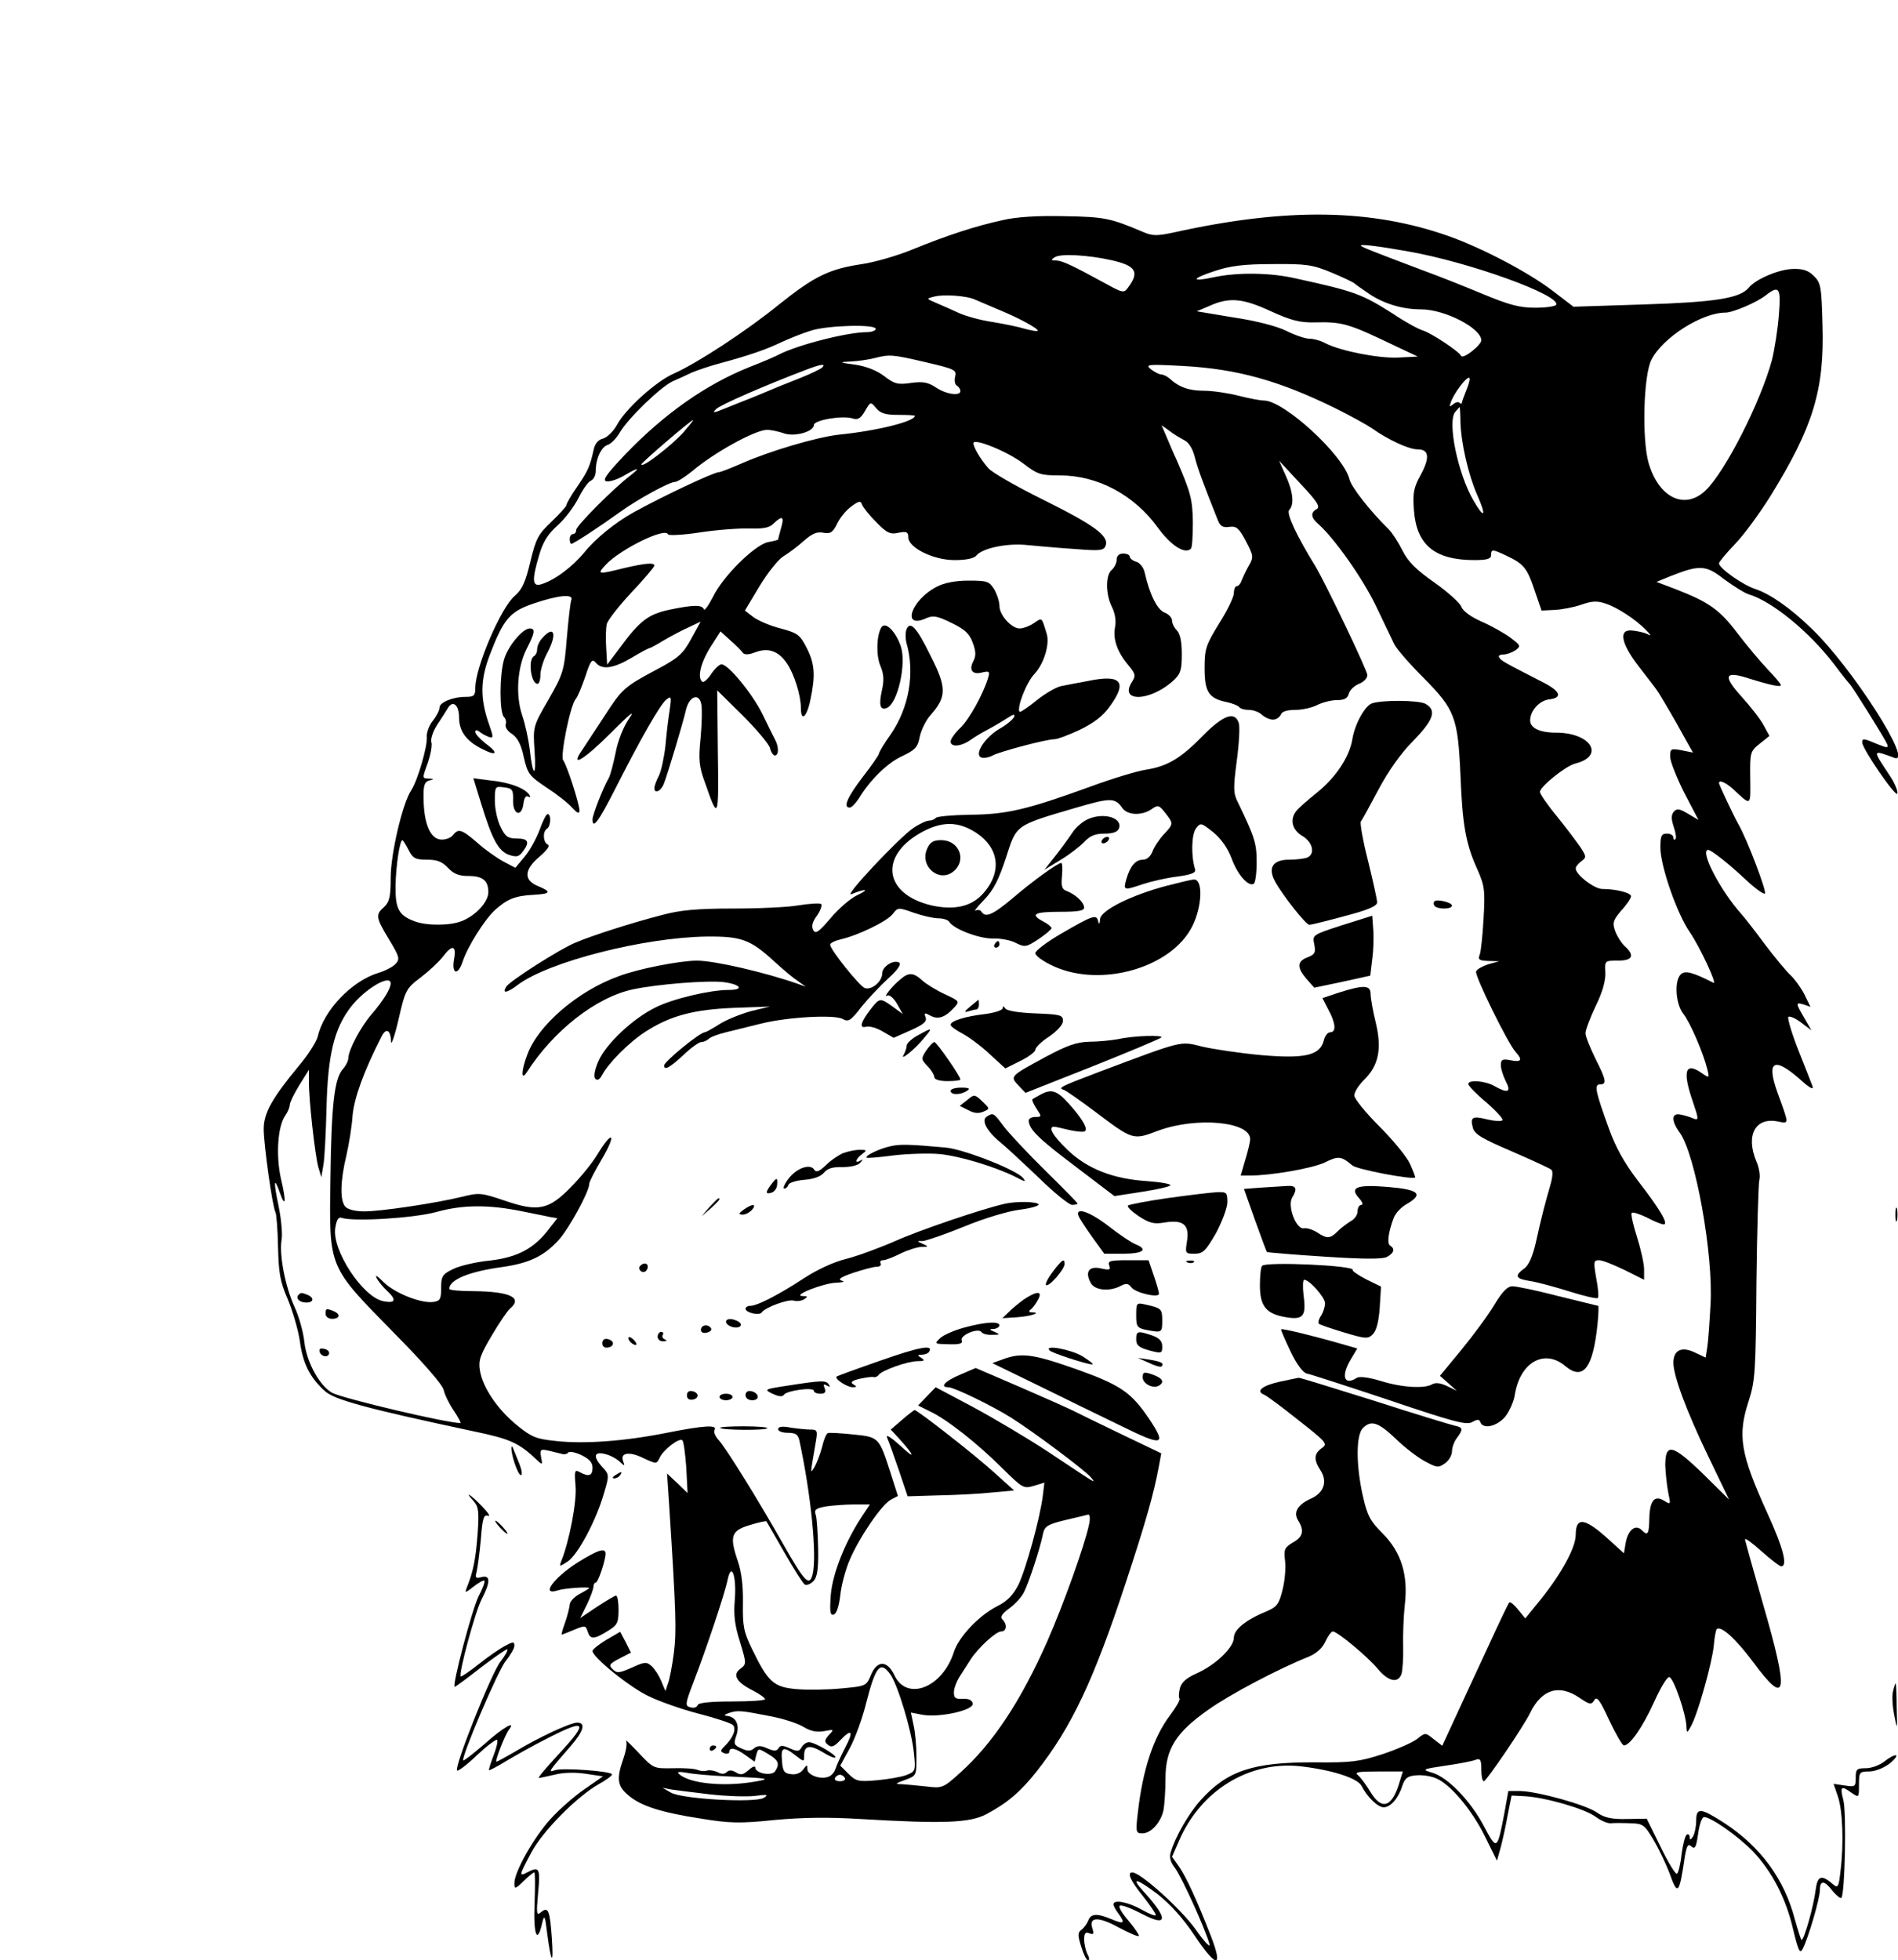 <?xml version="1.0" standalone="no"?>
<!DOCTYPE svg PUBLIC "-//W3C//DTD SVG 20010904//EN"
 "http://www.w3.org/TR/2001/REC-SVG-20010904/DTD/svg10.dtd">
<svg version="1.0" xmlns="http://www.w3.org/2000/svg"
 width="583pt" height="602pt" viewBox="0 0 583 602"
 preserveAspectRatio="xMidYMid meet">

<g transform="translate(0,602) scale(0.1,-0.1)"
fill="#000000" stroke="none">
<path d="M3080 5344 c-84 -18 -174 -48 -277 -90 -46 -19 -115 -39 -155 -45
-101 -15 -146 -37 -255 -124 -101 -82 -251 -180 -323 -212 -55 -24 -149 -109
-175 -158 -11 -20 -30 -38 -43 -42 -14 -3 -24 -15 -28 -32 -12 -54 -18 -67
-50 -114 -19 -27 -34 -53 -34 -58 0 -4 -21 -27 -46 -51 -41 -39 -48 -52 -65
-123 -15 -63 -25 -85 -48 -105 -42 -35 -121 -219 -121 -282 0 -24 -4 -28 -29
-28 -41 0 -81 -17 -81 -33 0 -8 -9 -26 -21 -41 -11 -14 -19 -36 -18 -48 3 -28
-28 -135 -48 -165 -27 -41 -63 -195 -63 -269 0 -58 -4 -74 -20 -89 -27 -24
-26 -32 15 -100 32 -53 34 -60 20 -75 -8 -9 -33 -22 -54 -28 -81 -25 -167
-115 -185 -195 -4 -16 -30 -57 -58 -90 -82 -99 -108 -145 -108 -194 0 -48 27
-240 36 -255 3 -5 7 -53 8 -106 2 -81 6 -107 30 -162 15 -36 32 -94 37 -128 9
-68 30 -111 76 -153 29 -27 123 -53 456 -124 115 -24 140 -35 198 -90 15 -14
16 -13 11 10 -4 24 -2 26 24 20 16 -4 34 -8 41 -10 7 -2 15 0 18 4 2 5 21 2
40 -7 25 -12 35 -23 35 -39 0 -25 -11 -29 -39 -14 -16 9 -17 5 -13 -43 4 -47
-19 -168 -44 -230 -7 -18 -6 -18 20 -1 31 21 87 125 111 209 17 56 16 58 -4
80 -30 32 -27 50 7 41 15 -3 35 -14 45 -23 16 -15 17 -15 11 1 -10 26 19 31
63 9 39 -18 40 -18 49 1 11 25 61 63 70 54 4 -4 9 -42 12 -84 l4 -78 -31 30
-32 30 6 -90 c22 -339 23 -396 15 -460 -5 -39 -13 -81 -18 -94 l-8 -24 -13 31
c-7 17 -20 37 -30 46 -15 13 -21 13 -60 -5 -39 -17 -46 -18 -59 -5 -13 12 -10
17 21 33 l35 18 -16 32 -17 32 -43 -25 c-23 -14 -42 -29 -42 -34 0 -19 115
-112 173 -139 35 -17 104 -41 155 -54 51 -13 98 -29 103 -34 12 -12 1 -40 -26
-66 -13 -13 -13 -16 0 -21 8 -3 15 -1 15 4 0 16 20 12 50 -10 l28 -20 5 21 c6
21 6 21 36 3 32 -19 37 -30 22 -53 -10 -16 -61 -7 -61 11 0 6 -9 3 -21 -8 -16
-14 -24 -16 -38 -7 -13 8 -22 8 -29 1 -6 -6 -16 -7 -28 0 -11 5 -25 7 -32 5
-7 -3 -20 -2 -30 2 -9 4 -43 6 -76 5 -58 -1 -59 -1 -104 47 -25 26 -42 43 -39
37 4 -7 0 -31 -8 -54 -22 -62 -19 -85 15 -113 38 -33 101 -53 225 -72 86 -14
118 -15 224 -4 85 8 168 9 265 3 255 -15 335 -12 386 15 64 34 105 69 154 131
108 137 176 282 274 580 61 185 86 273 101 354 l8 43 -121 58 c-67 32 -134 65
-150 73 -16 8 -90 41 -164 73 l-135 58 -49 -21 c-45 -19 -63 -38 -35 -38 17 0
133 -56 192 -93 70 -44 229 -163 246 -184 17 -21 20 -22 -129 77 -65 43 -170
105 -233 139 l-115 61 -27 -28 -27 -28 36 -18 c52 -24 148 -100 223 -175 62
-61 65 -63 96 -54 l33 10 -5 -41 c-8 -66 -52 -226 -75 -273 -16 -31 -34 -50
-64 -65 -56 -28 -119 -94 -134 -141 -35 -110 -145 -153 -183 -71 -22 46 -53
46 -72 0 -14 -34 -16 -34 -91 -41 -42 -4 -104 -5 -138 -2 -70 6 -87 22 -136
123 -26 53 -29 71 -28 140 1 53 -4 96 -16 131 -26 76 -20 93 38 110 26 8 49
13 50 11 2 -2 26 -45 55 -95 29 -51 57 -95 63 -99 5 -3 17 1 26 10 12 12 16
35 15 100 -1 46 -4 93 -7 103 -6 17 -1 21 31 27 21 3 60 6 86 6 l49 0 -22 -33
c-53 -79 -92 -177 -98 -243 -4 -54 -2 -66 9 -62 9 3 16 26 20 59 3 30 16 79
29 109 30 70 99 171 127 185 l21 11 -22 69 c-36 112 -36 112 -116 120 -38 4
-73 6 -77 4 -5 -1 -13 -21 -18 -43 -6 -23 -17 -50 -23 -61 -14 -22 -14 -27 4
78 6 34 4 37 -17 37 -13 0 -41 3 -61 6 -25 5 -38 3 -38 -5 0 -6 13 -11 30 -11
23 0 31 -5 35 -22 36 -166 55 -356 41 -413 -10 -38 -24 -23 -88 89 -79 140
-178 299 -200 323 -11 12 -17 26 -13 32 9 16 -31 14 -147 -9 -130 -26 -255
-35 -342 -25 -59 6 -74 12 -119 49 -59 48 -105 116 -113 168 -5 30 1 47 36
106 23 39 48 76 56 83 41 34 1 53 -113 54 -40 0 -73 3 -73 7 0 28 60 53 162
67 84 12 128 33 174 83 33 37 94 149 94 173 0 6 18 41 40 78 45 77 31 88 -15
12 -16 -27 -53 -72 -82 -101 -68 -70 -101 -76 -203 -41 -71 24 -78 25 -130 12
-82 -20 -249 -45 -301 -45 -29 0 -51 6 -59 15 -16 20 -15 78 4 157 8 35 17 90
19 123 5 53 34 135 89 242 14 28 28 20 29 -15 0 -15 11 15 23 67 21 92 24 96
69 130 26 20 56 48 68 64 28 37 41 34 34 -7 -9 -47 11 -54 26 -9 15 46 68 130
100 159 37 33 61 43 116 46 56 3 59 9 13 28 -42 18 -40 50 8 90 23 20 32 33
25 36 -15 7 -17 40 -3 49 12 7 14 45 2 45 -4 0 -15 -21 -24 -47 -10 -27 -30
-64 -46 -83 l-29 -35 -38 20 c-20 11 -57 37 -80 58 -48 41 -57 44 -75 21 -7
-8 -25 -14 -38 -12 -31 4 -50 50 -51 125 -1 41 3 52 17 56 16 4 16 5 0 6 -22
1 -22 -1 -3 51 8 24 13 51 10 61 -3 9 5 33 17 52 13 19 28 43 34 53 15 25 34
9 34 -29 0 -42 22 -73 71 -97 46 -24 52 -13 9 18 -16 13 -30 28 -30 34 0 7 4
7 13 1 6 -6 19 -12 28 -16 15 -5 15 -1 2 36 -29 82 -28 138 1 215 43 112 62
134 136 159 74 25 122 30 115 11 -3 -7 -9 -60 -14 -118 -8 -100 -11 -109 -56
-188 -48 -83 -48 -83 -43 -159 6 -84 -6 -79 -15 7 -4 31 -14 77 -23 103 -21
62 -15 149 14 205 25 49 27 62 9 62 -22 0 -68 -56 -79 -96 -14 -49 -14 -162 0
-176 6 -6 8 -16 5 -23 -2 -8 6 -21 20 -29 17 -12 28 -33 36 -72 12 -51 17 -57
69 -92 31 -20 67 -48 79 -62 16 -17 22 -20 23 -10 0 21 -39 141 -50 155 -10
12 21 167 38 188 6 6 19 38 30 70 16 49 21 55 32 42 19 -23 54 -18 110 15 28
17 53 30 56 30 2 0 21 10 42 23 20 12 54 30 76 40 l38 18 -29 -53 c-25 -46
-40 -59 -104 -93 -103 -55 -108 -60 -163 -145 -27 -41 -57 -87 -67 -102 -41
-58 3 -33 86 50 61 61 78 75 57 45 -17 -25 -34 -67 -41 -104 -7 -34 -16 -69
-21 -78 -19 -33 -50 -114 -50 -127 0 -32 18 -8 70 94 78 154 137 257 156 273
16 13 17 10 11 -31 -4 -25 -10 -74 -13 -110 -4 -36 -13 -77 -20 -92 -8 -15
-14 -32 -14 -38 0 -19 20 -10 29 13 11 28 57 180 68 227 10 42 40 53 47 18 3
-13 2 -59 -2 -103 -7 -68 -5 -89 14 -140 40 -116 42 -111 39 93 l-2 192 78
-77 c43 -43 81 -88 84 -100 3 -13 10 -23 15 -23 12 0 13 25 1 48 -5 9 -23 46
-40 81 -32 63 -104 151 -125 151 -6 0 -20 -13 -31 -29 -10 -16 -23 -27 -27
-25 -17 11 -7 56 23 105 l32 50 31 -28 c17 -15 34 -32 38 -38 5 -6 18 -6 38 2
40 15 71 4 97 -34 22 -32 43 -98 43 -137 0 -44 18 -29 29 24 16 75 14 111 -11
160 -21 41 -28 46 -80 60 -32 8 -69 24 -84 35 l-26 20 45 75 c25 41 58 83 74
92 15 9 43 30 62 47 25 22 40 29 60 25 22 -4 29 1 42 27 8 18 28 42 43 53 24
18 30 19 34 6 3 -8 22 -32 44 -54 32 -33 43 -38 68 -32 25 5 30 2 30 -14 0
-32 77 -70 142 -70 35 0 60 5 67 14 19 23 96 39 158 32 32 -3 97 -9 145 -12
77 -6 88 -5 94 10 11 30 -34 63 -191 141 -83 41 -160 85 -170 98 -25 29 -45
64 -45 76 0 17 106 -26 154 -63 43 -33 53 -36 112 -36 116 0 228 -60 301 -161
40 -55 83 -82 101 -64 4 4 6 40 6 82 -1 70 -7 92 -51 193 -9 19 -22 50 -30 69
l-15 35 24 -17 c12 -10 33 -22 46 -29 14 -7 26 -27 32 -52 9 -35 25 -79 71
-194 7 -18 16 -23 35 -20 22 3 30 -4 51 -44 23 -44 24 -49 9 -75 -9 -15 -18
-36 -22 -45 -3 -10 -10 -18 -15 -18 -5 0 -9 -10 -9 -21 0 -12 -20 -54 -45 -93
-41 -67 -45 -78 -45 -138 0 -73 13 -93 68 -104 18 -4 35 -11 38 -15 3 -5 16
-9 30 -9 14 0 32 -7 40 -15 9 -8 24 -15 34 -15 10 0 20 7 24 15 3 10 19 15 45
15 21 0 52 7 67 15 16 8 43 15 60 15 23 0 33 5 37 20 3 11 17 24 31 30 14 5
26 17 26 27 0 14 -128 281 -159 333 -58 94 -91 164 -81 174 16 16 12 56 -11
106 l-20 45 65 -70 c51 -54 62 -71 51 -78 -20 -11 -19 -26 4 -46 49 -43 136
-166 177 -251 25 -52 51 -106 57 -119 7 -14 47 -60 90 -103 96 -97 105 -121
113 -298 6 -153 16 -211 52 -290 22 -50 24 -64 19 -150 -3 -52 -8 -103 -12
-112 -6 -15 -1 -18 26 -19 l34 -1 -33 -9 c-18 -6 -35 -15 -38 -22 -5 -13 97
-220 121 -247 23 -25 18 -33 -15 -26 -25 5 -30 2 -30 -15 0 -11 7 -33 15 -49
18 -34 7 -39 -35 -15 -28 16 -80 20 -80 6 0 -5 25 -31 55 -56 30 -26 53 -51
50 -55 -3 -4 -23 -3 -45 2 -47 12 -55 8 -46 -25 5 -20 27 -33 118 -72 62 -27
117 -52 123 -57 6 -5 4 -24 -4 -51 -15 -52 -26 -93 -44 -175 -10 -42 -22 -69
-36 -78 -30 -22 -26 -31 19 -38 22 -3 76 -18 121 -32 44 -14 83 -23 87 -20 3
3 1 31 -5 61 -9 51 -8 55 9 55 10 0 45 -14 78 -30 l60 -30 0 32 c0 17 -10 62
-22 100 -12 37 -19 70 -16 73 3 4 24 -3 47 -14 22 -12 45 -21 51 -21 16 0 -10
45 -79 134 -42 55 -69 104 -89 160 -42 116 -46 136 -27 136 21 0 19 13 -15 80
-16 33 -30 67 -30 77 0 10 14 47 31 83 21 42 31 78 30 103 -2 37 -2 37 39 37
45 0 52 16 21 44 -11 10 -24 31 -30 47 -9 26 -6 33 19 63 17 18 30 38 30 44 0
10 -46 22 -88 22 -25 0 -82 44 -82 63 0 6 8 15 17 22 16 12 16 14 -1 41 -11
16 -43 59 -72 95 -30 36 -54 71 -54 77 0 16 78 79 108 87 93 23 49 95 -58 95
-50 0 -80 14 -80 38 0 29 28 60 57 64 45 5 37 26 -24 56 -109 56 -123 63 -128
73 -4 5 2 9 12 9 11 0 27 6 38 13 17 13 16 15 -16 39 -19 14 -58 36 -88 49
-32 14 -57 32 -62 45 -4 12 -42 46 -83 75 -57 40 -81 64 -98 98 -12 24 -31 54
-42 65 -59 58 -115 130 -121 154 -18 74 -201 242 -263 242 -12 0 -47 7 -79 15
-31 8 -79 15 -105 15 -46 0 -77 11 -106 38 -7 6 -19 12 -25 12 -7 0 -21 8 -32
16 -18 15 -11 16 100 10 163 -9 292 -44 465 -129 47 -23 99 -52 115 -63 48
-34 112 -64 139 -64 35 0 39 -24 10 -78 -22 -40 -25 -56 -21 -109 8 -107 64
-153 186 -153 39 0 51 4 51 15 0 19 4 19 48 -2 53 -25 63 -38 86 -107 l21 -61
40 2 c22 1 59 8 82 16 34 12 50 12 76 3 36 -12 92 -49 122 -80 19 -20 19 -20
0 -11 -11 4 -31 8 -45 9 -40 2 -29 -44 27 -115 26 -34 53 -68 58 -77 19 -31
52 -87 78 -135 l27 -48 -35 7 c-33 6 -35 5 -35 -20 0 -14 20 -64 43 -110 l44
-84 -32 19 c-27 16 -34 17 -44 6 -8 -10 -8 -22 0 -46 6 -18 9 -35 5 -38 -3 -4
-6 -1 -6 5 0 7 -9 12 -20 12 -17 0 -20 -7 -20 -43 0 -56 51 -203 90 -259 31
-45 86 -163 73 -156 -63 32 -86 38 -99 27 -22 -18 -18 -92 7 -123 21 -27 61
-120 73 -169 7 -28 6 -28 -16 -13 -52 37 -61 7 -28 -88 18 -53 18 -57 2 -51
-9 4 -27 10 -39 12 -29 7 -31 -18 -3 -56 48 -68 103 -374 94 -527 -3 -55 -7
-113 -10 -131 l-5 -32 -34 16 c-40 19 -65 7 -65 -32 0 -40 40 -148 106 -285
l65 -135 -80 79 c-94 91 -116 96 -116 26 1 -25 5 -62 9 -83 8 -38 8 -38 -12
-26 -30 19 -45 1 -46 -56 -1 -47 -5 -52 -23 -34 -19 19 -41 2 -49 -36 l-6 -35
-43 39 c-76 70 -105 75 -105 18 0 -39 -43 -118 -107 -198 l-48 -59 -22 27
c-12 15 -24 25 -27 22 -3 -2 -34 -68 -69 -144 -36 -77 -81 -175 -101 -218
l-36 -78 -26 20 c-26 21 -26 21 -51 1 -14 -11 -62 -32 -107 -47 -71 -23 -96
-26 -206 -25 -190 1 -270 -25 -352 -116 -36 -40 -78 -112 -92 -160 -5 -15 -1
-30 12 -47 20 -25 94 -188 107 -235 4 -14 -16 7 -44 47 -45 62 -168 173 -193
173 -17 0 -6 -25 32 -72 22 -28 40 -54 40 -59 0 -4 -19 3 -42 16 -42 24 -88
33 -88 17 0 -5 7 -17 15 -28 22 -30 18 -34 -20 -18 -45 19 -64 18 -72 -3 -4
-10 -13 -23 -21 -29 -12 -8 -12 -17 -1 -52 7 -23 16 -42 21 -42 5 0 4 9 -2 19
-5 11 -10 31 -10 45 0 19 4 24 16 19 13 -5 15 -2 9 16 -11 35 19 36 81 2 32
-17 59 -29 62 -26 2 2 -12 23 -32 47 -21 24 -32 44 -26 46 7 3 38 -10 71 -27
77 -40 77 -12 1 71 -41 45 -21 40 44 -9 39 -31 78 -74 112 -125 68 -102 90
-104 52 -5 -42 108 -77 185 -100 217 l-20 28 21 48 c66 155 215 247 373 230
96 -11 175 -36 188 -60 17 -34 50 -66 68 -66 21 0 45 27 57 65 8 24 16 31 42
33 19 2 46 -2 62 -9 44 -18 111 -98 151 -180 l36 -73 11 39 c6 22 16 67 22
101 l12 60 41 -2 c64 -4 183 -38 217 -63 16 -12 37 -21 47 -20 9 1 36 1 59 0
40 -1 44 -4 73 -53 17 -29 38 -74 48 -100 25 -71 30 -66 47 50 6 35 10 41 20
32 12 -10 15 -2 21 39 4 29 12 51 18 51 22 0 105 -59 150 -105 59 -62 102
-145 124 -241 16 -66 21 -75 29 -59 17 32 53 155 53 181 0 31 14 30 39 -3 12
-14 24 -24 27 -21 11 12 16 263 6 300 -11 42 -7 46 26 22 22 -15 22 -14 22 25
0 39 1 41 33 41 19 1 44 11 62 25 36 30 19 34 -18 5 -14 -11 -39 -20 -56 -20
-28 0 -31 -3 -31 -29 0 -28 -2 -29 -34 -24 l-34 5 13 -38 c15 -42 19 -146 8
-232 -5 -47 -8 -51 -22 -39 -36 31 -48 28 -54 -16 -6 -51 -37 -160 -44 -154
-2 3 -11 31 -20 63 -32 123 -105 223 -217 296 -73 47 -86 48 -86 6 0 -18 -5
-40 -10 -48 -7 -11 -10 -11 -10 -2 0 7 -4 11 -9 8 -5 -3 -12 -30 -16 -61 -3
-30 -10 -57 -14 -59 -4 -3 -27 34 -50 82 l-43 87 -61 -1 c-47 -1 -69 4 -92 20
-34 24 -183 65 -236 66 l-36 0 -12 -67 c-22 -115 -23 -116 -62 -43 -41 79
-112 152 -159 166 -34 10 -33 11 41 22 42 6 83 14 92 18 14 5 17 0 17 -30 0
-20 3 -36 8 -36 8 1 123 170 142 210 36 73 89 89 152 46 31 -21 36 -22 45 -7
8 13 17 1 46 -62 20 -42 40 -77 45 -77 19 0 58 57 93 134 19 42 39 76 46 76
13 0 53 -116 53 -154 1 -19 2 -19 15 5 21 39 64 194 69 245 2 25 6 47 9 51 13
12 59 -30 112 -101 104 -141 111 -100 30 179 -30 105 -55 194 -55 198 0 5 23
-12 51 -37 28 -25 55 -46 60 -46 21 0 6 57 -40 158 -86 189 -95 243 -59 352
19 60 21 89 23 361 2 163 6 305 9 316 3 11 0 36 -9 56 -34 81 -3 137 66 123
35 -7 35 -11 -1 88 -35 97 -12 112 66 44 33 -30 46 -37 41 -23 -4 11 -24 62
-44 112 -20 51 -33 96 -30 100 4 4 22 -4 39 -17 l32 -24 -22 38 c-27 46 -27
49 -1 41 l20 -7 -19 39 c-11 21 -30 47 -42 58 -12 11 -48 54 -79 95 -30 41
-64 84 -73 94 -63 70 -129 196 -101 196 9 0 64 -43 118 -94 27 -25 52 -43 56
-40 7 4 -55 168 -82 214 -13 23 -59 120 -59 125 0 11 19 3 42 -17 58 -54 55
-56 54 33 -1 78 0 82 29 105 l30 24 -18 33 c-10 19 -41 58 -68 88 -57 63 -52
79 18 57 70 -22 103 -29 103 -22 0 4 -18 25 -40 48 -22 23 -64 73 -93 111 -55
73 -88 96 -191 136 l-58 22 44 18 c89 35 108 34 164 -10 29 -21 62 -42 75 -46
73 -22 186 -115 262 -214 23 -31 45 -58 48 -61 8 -7 109 -169 116 -186 4 -12
-1 -11 -31 1 -42 18 -46 18 -46 5 0 -20 105 -172 108 -157 2 9 -10 36 -26 59
-51 77 -52 76 16 51 64 -25 -129 278 -255 398 -64 62 -126 105 -171 120 -38
12 -112 64 -112 79 0 4 22 31 50 60 27 28 76 95 109 148 130 211 165 324 159
523 -3 118 -5 130 -26 151 -17 17 -33 23 -65 22 -43 -1 -114 -31 -136 -58 -27
-32 -102 -44 -322 -51 l-216 -7 -64 49 c-75 57 -214 130 -317 167 -239 85
-500 89 -847 12 -52 -11 -65 -11 -95 2 -99 42 -118 46 -240 48 -82 2 -147 -2
-190 -12z m1245 -96 c189 -33 470 -135 455 -164 -3 -5 -32 -9 -65 -9 -48 0
-80 9 -160 42 -55 23 -138 56 -185 73 -151 57 -190 72 -190 76 0 5 61 -3 145
-18z m-911 -27 c75 -17 87 -36 51 -84 -12 -17 -16 -17 -65 10 -106 58 -136 72
-155 73 -17 0 -18 2 -5 10 17 12 102 7 174 -9z m676 -38 c36 -15 67 -30 70
-33 3 -3 23 -17 45 -32 46 -31 103 -48 160 -48 73 0 185 -58 185 -95 0 -15
-56 -59 -62 -48 -5 13 -91 70 -117 78 -14 4 -56 27 -93 52 -95 60 -115 68
-298 108 -77 18 -179 19 -250 4 -73 -16 -72 -5 2 19 48 16 91 21 178 21 103 1
122 -2 180 -26z m1374 -130 c-3 -43 -13 -105 -21 -138 -35 -130 -145 -346
-205 -402 -64 -60 -143 -21 -174 85 -21 73 -16 271 9 318 35 68 155 144 227
144 23 0 98 32 125 54 40 31 46 22 39 -61z m-2469 47 c11 -5 45 -19 75 -32 61
-25 123 -59 117 -64 -2 -2 -19 1 -38 6 -19 6 -63 15 -99 21 -36 5 -83 18 -105
28 -22 10 -53 24 -70 31 -30 13 -30 13 -6 19 29 8 100 3 126 -9z m909 -36 c62
-28 88 -35 134 -34 86 2 103 -3 247 -72 l70 -33 -60 -3 c-60 -3 -177 20 -224
44 -14 8 -37 14 -50 14 -12 0 -44 11 -70 24 -28 14 -93 31 -161 41 l-114 19
40 17 c60 27 102 23 188 -17z m-1214 -54 c0 -5 -12 -10 -27 -10 -60 0 -213
-39 -271 -69 -9 -5 -48 -22 -87 -37 -136 -54 -264 -144 -385 -270 -58 -61 -71
-80 -57 -82 10 -2 34 6 53 17 46 27 54 27 18 -1 -53 -41 -164 -153 -164 -165
0 -7 -4 -13 -10 -13 -5 0 -10 -7 -10 -15 0 -8 2 -15 5 -15 7 0 89 54 150 98
54 39 151 92 168 92 7 0 31 15 53 33 67 57 194 127 230 127 12 0 35 -5 50 -10
32 -13 94 4 94 25 0 15 88 30 119 20 16 -5 25 0 38 23 17 29 17 29 34 9 13
-16 28 -21 68 -21 28 0 51 -1 51 -3 0 -17 -115 -46 -235 -58 -68 -8 -211 -50
-299 -89 -32 -14 -63 -26 -68 -26 -15 0 -169 -72 -263 -124 -54 -30 -115 -79
-149 -121 -38 -46 -91 -86 -133 -99 -28 -9 -30 12 -7 89 11 39 26 64 56 91 23
20 52 59 65 85 13 26 30 50 38 53 8 3 15 16 15 30 0 38 17 74 37 80 10 3 27
21 37 38 24 42 124 139 162 157 16 7 43 19 59 27 17 7 55 20 85 28 89 24 142
42 192 66 26 12 67 28 90 35 51 16 198 20 198 5z m152 -102 c90 -21 97 -24 92
-44 -3 -12 -1 -25 5 -28 6 -4 11 -11 11 -17 0 -16 -44 -10 -75 11 -24 16 -40
19 -77 14 -40 -6 -51 -3 -82 21 -22 17 -55 30 -88 35 -52 7 -52 8 -13 10 22 1
54 6 70 10 47 12 54 12 157 -12z m-317 -17 c-6 -5 -35 -19 -65 -31 -56 -22
-68 -27 -130 -53 -19 -8 -42 -17 -50 -20 -8 -3 -33 -13 -55 -22 -34 -14 -38
-14 -25 -1 13 13 153 74 280 122 42 16 58 18 45 5z m1980 -67 c-8 -20 -15 -39
-15 -42 0 -3 -3 -2 -7 1 -3 4 -12 2 -20 -5 -11 -9 -12 -7 -6 8 9 26 45 74 55
74 5 0 1 -16 -7 -36z m-19 -100 c2 -65 24 -161 51 -223 30 -67 23 -77 -11 -18
-48 82 -81 242 -56 272 7 8 13 15 14 15 0 0 2 -21 2 -46z m-2387 -32 c-37 -41
-129 -112 -129 -98 0 5 152 136 159 136 2 0 -12 -17 -30 -38z m300 -294 c-5
-18 -9 -34 -9 -35 0 -1 -14 -5 -32 -8 -41 -10 -137 -104 -168 -168 -14 -27
-26 -44 -28 -38 -5 14 -32 14 -104 -1 -66 -14 -92 -33 -153 -116 l-40 -53 -3
52 c-2 29 -1 62 2 73 3 12 37 55 75 96 39 41 70 78 71 83 0 10 -27 8 -95 -8
-80 -20 -82 -19 -54 11 44 47 183 116 191 93 2 -4 46 -2 98 6 52 8 121 13 152
12 43 -1 62 2 75 16 26 25 33 21 22 -15z m-1144 -988 c13 -26 21 -30 57 -30
31 0 46 -6 64 -25 17 -18 33 -25 62 -25 45 0 62 -14 62 -50 0 -30 -40 -73 -83
-89 -36 -14 -108 -14 -144 0 -48 18 -59 38 -58 109 1 61 13 140 21 140 2 0 10
-13 19 -30z m-55 -410 c0 -16 -22 -52 -58 -94 -34 -39 -71 -109 -72 -135 0 -8
-7 -23 -16 -33 -27 -29 -36 -109 -39 -338 -4 -277 -8 -266 195 -473 92 -93
150 -160 153 -176 3 -14 17 -43 31 -63 14 -21 23 -38 20 -38 -42 0 -354 74
-392 92 -39 20 -80 94 -87 156 -3 31 -17 80 -30 108 -29 63 -48 162 -40 207 3
17 -1 63 -9 102 -16 76 -15 95 3 44 18 -52 21 -29 4 41 -16 72 -10 161 13 194
8 11 14 26 14 33 0 7 13 34 29 60 l30 48 0 -35 c-1 -54 19 -231 29 -265 l9
-30 6 35 c4 19 8 100 10 180 4 160 23 240 74 307 43 56 123 103 123 73z m405
-700 c33 -7 71 -14 83 -17 l24 -4 -25 -32 c-46 -61 -97 -88 -182 -98 -42 -4
-93 -16 -113 -26 -33 -16 -37 -22 -37 -58 0 -34 -3 -40 -23 -43 -37 -6 -120
27 -154 61 -19 19 -27 24 -21 12 6 -11 21 -29 32 -39 30 -28 26 -39 -11 -32
-64 12 -160 159 -148 226 4 25 10 34 20 30 37 -12 219 -1 290 18 82 23 162 23
265 2z m1740 -962 c-13 -63 -78 -244 -128 -358 -81 -183 -167 -314 -269 -405
-51 -46 -54 -47 -103 -41 -27 3 -61 6 -75 7 -22 0 -21 2 10 13 35 13 35 13 35
72 0 32 -4 76 -9 97 l-8 38 36 -7 c53 -9 158 14 154 35 -3 11 -13 15 -31 14
-22 -1 -27 3 -27 20 0 12 9 36 20 52 11 17 25 39 32 50 23 35 77 85 93 85 17
0 20 21 4 37 -7 7 -2 17 20 33 17 12 38 34 46 50 15 29 50 135 59 181 5 22 14
28 68 41 35 8 67 16 71 17 5 0 6 -14 2 -31z m-1088 -232 c-4 -45 0 -78 16
-128 20 -66 20 -68 2 -82 -26 -18 -14 -41 35 -66 22 -11 40 -24 40 -28 0 -4
-46 -7 -102 -7 -67 0 -103 -4 -105 -11 -2 -7 -12 -10 -22 -7 -17 4 -17 9 9 77
39 101 97 274 105 315 12 57 28 10 22 -63z m478 -228 c23 -33 65 -172 72 -239
6 -57 5 -59 -23 -70 -16 -6 -57 -13 -91 -16 -56 -5 -64 -3 -87 20 l-25 25 30
55 c16 30 39 93 50 139 29 112 43 129 74 86z m-365 -129 c36 -7 80 -21 98 -32
23 -14 42 -17 64 -13 30 6 31 5 14 -12 -14 -16 -14 -21 -3 -30 11 -9 19 -6 37
13 37 39 43 29 16 -22 -14 -27 -27 -56 -30 -66 -3 -9 -12 -20 -21 -23 -24 -10
-65 5 -65 23 0 15 -1 15 -13 -1 -8 -11 -23 -17 -38 -14 -20 2 -25 9 -27 41 -4
42 4 46 42 16 26 -20 26 -20 26 0 0 31 17 34 56 11 19 -12 37 -20 40 -17 6 6
-63 47 -81 47 -8 0 -18 -7 -23 -16 -7 -13 -13 -13 -36 -3 -22 10 -29 10 -35 0
-6 -9 -13 -9 -34 0 -20 9 -30 9 -41 0 -10 -9 -20 -9 -39 0 -23 10 -24 14 -15
40 11 33 -2 58 -31 60 -9 1 -5 4 9 9 27 8 33 8 130 -11z m-135 -184 c129 -6
135 -7 85 -16 -98 -17 -204 -6 -235 24 -7 6 2 7 25 3 19 -4 76 -9 125 -11z
m2065 -14 c-23 -81 -55 -93 -91 -33 -12 20 -29 43 -37 50 -13 10 -2 12 60 12
l77 0 -9 -29z m-1705 9 c3 -5 -3 -10 -15 -10 -12 0 -18 5 -15 10 3 6 10 10 15
10 5 0 12 -4 15 -10z m-416 -50 c52 -6 115 -8 140 -5 38 5 43 4 27 -6 -27 -16
-249 -4 -285 16 l-26 15 25 -5 c14 -2 67 -9 119 -15z"/>
<path d="M917 2044 c-10 -11 3 -24 24 -24 23 0 25 15 3 24 -19 7 -19 7 -27 0z"/>
<path d="M1000 1985 c0 -8 9 -15 20 -15 24 0 27 15 4 24 -22 9 -24 8 -24 -9z"/>
<path d="M982 1868 c5 -15 28 -18 29 -3 0 6 -7 12 -17 13 -10 3 -15 -1 -12
-10z"/>
<path d="M3430 4301 c0 -10 -7 -24 -15 -31 -20 -16 -19 -77 1 -115 9 -19 13
-42 9 -61 -7 -38 7 -76 41 -117 22 -26 23 -32 11 -51 -41 -63 55 -61 126 3 23
21 27 32 27 82 0 38 -5 63 -15 73 -8 8 -15 22 -15 31 0 8 -10 19 -23 24 -23 9
-46 57 -61 123 -3 15 -15 30 -26 33 -11 3 -20 11 -20 16 0 5 -9 9 -20 9 -13 0
-20 -7 -20 -19z"/>
<path d="M2877 4218 c-78 -40 -109 -131 -33 -97 22 10 34 8 79 -14 41 -20 55
-33 65 -61 10 -26 10 -41 2 -56 -15 -28 -3 -43 27 -35 22 5 24 3 18 -17 -15
-50 -58 -127 -85 -153 -17 -16 -30 -35 -30 -42 0 -18 31 -16 60 4 14 10 39 25
55 33 17 9 42 24 58 34 19 13 26 14 22 5 -3 -8 -22 -24 -43 -36 -46 -26 -81
-80 -58 -89 8 -3 25 0 37 7 24 12 163 49 189 49 8 0 43 13 77 29 43 21 71 42
92 72 55 75 35 99 -66 78 -32 -6 -70 -13 -84 -16 -14 -3 -48 -22 -74 -43 -27
-22 -51 -38 -53 -36 -10 11 20 90 46 117 29 32 47 91 37 123 -16 52 -13 50
-40 32 -13 -9 -33 -16 -43 -16 -25 0 -62 41 -62 69 0 13 -7 35 -16 51 -16 25
-21 27 -80 27 -39 0 -75 -7 -97 -19z"/>
<path d="M2707 4093 c-15 -26 -16 -86 -3 -117 11 -26 12 -45 5 -76 -10 -45 -6
-62 15 -54 33 13 61 135 43 189 -16 47 -48 78 -60 58z"/>
<path d="M2784 4086 c-3 -9 -3 -26 0 -39 27 -92 9 -199 -48 -282 -20 -28 -36
-55 -36 -59 0 -4 -22 -36 -50 -72 -48 -63 -61 -94 -40 -94 6 0 18 13 28 28 35
58 89 110 133 130 40 19 48 27 54 59 4 20 19 52 35 69 48 55 48 83 -2 181 -43
88 -63 108 -74 79z"/>
<path d="M1667 4062 c-10 -10 -17 -26 -17 -35 0 -9 -4 -19 -10 -22 -19 -11 -9
-85 11 -85 5 0 9 12 9 28 0 15 9 44 20 65 32 59 23 89 -13 49z"/>
<path d="M4214 3860 c-22 -8 -53 -65 -60 -110 -9 -55 -52 -119 -110 -165 -27
-22 -55 -46 -61 -54 -22 -26 -15 -59 17 -78 33 -19 41 -57 14 -67 -9 -3 -33
-6 -54 -6 -50 0 -66 -24 -44 -66 22 -41 95 -134 106 -134 5 0 54 12 109 27 73
19 99 31 99 42 0 9 -13 67 -28 128 -16 62 -25 116 -22 120 4 5 28 49 54 98 31
58 69 112 107 150 63 65 73 94 37 114 -22 11 -132 12 -164 1z"/>
<path d="M3694 3760 c-68 -70 -110 -94 -176 -104 -26 -4 -102 -27 -170 -52
-195 -71 -257 -85 -369 -86 -55 -1 -102 -5 -105 -10 -3 -4 -12 -8 -20 -8 -8 0
-30 -10 -49 -23 -44 -30 -216 -213 -190 -203 44 18 58 16 20 -2 -22 -10 -60
-43 -84 -72 -37 -43 -46 -49 -53 -36 -6 11 -3 25 12 45 11 16 16 32 12 35 -5
3 -36 1 -68 -4 -32 -6 -124 -10 -204 -10 -110 0 -162 -5 -217 -20 -93 -24
-218 -64 -266 -85 -47 -19 -202 -118 -212 -135 -14 -22 2 -20 36 6 95 71 386
145 579 148 108 1 135 -9 210 -78 25 -23 56 -49 70 -58 l25 -18 -25 9 c-100
35 -255 71 -309 71 -52 0 -181 -25 -241 -48 -125 -45 -247 -150 -280 -240 -19
-49 -20 -83 -2 -55 82 128 213 231 327 255 76 16 230 28 278 22 53 -7 64 -24
15 -24 -57 0 -171 -27 -223 -53 -72 -35 -154 -113 -177 -166 -12 -28 -15 -48
-9 -54 6 -6 13 -2 20 11 20 38 84 102 134 134 76 49 148 68 272 73 l110 4 -58
-14 c-32 -9 -75 -26 -97 -40 -22 -14 -42 -25 -45 -25 -15 0 -125 -90 -125
-102 0 -16 17 -7 59 32 23 22 48 40 55 40 7 0 16 4 22 9 5 6 29 15 54 21 25 6
72 18 105 26 83 21 227 29 253 15 18 -10 25 -6 58 37 21 26 58 65 83 88 29 26
40 43 33 48 -17 10 -52 -12 -52 -33 0 -25 -33 -53 -54 -45 -17 7 -106 118
-106 133 0 5 14 12 31 16 53 12 143 55 161 78 16 21 17 21 65 4 26 -9 60 -17
75 -17 15 0 30 -5 33 -10 14 -23 91 -52 133 -52 24 1 57 -5 73 -14 27 -13 31
-13 69 12 22 15 40 30 40 34 0 3 -11 13 -25 20 -42 22 -29 30 50 30 56 0 75 3
75 13 0 16 -27 41 -54 51 -14 5 -17 14 -14 46 2 22 1 40 -2 40 -11 0 -86 -54
-148 -107 -63 -53 -85 -62 -97 -43 -4 6 -12 7 -18 4 -7 -4 5 11 26 33 29 30
45 62 67 129 33 102 26 98 213 153 109 32 122 32 145 -1 16 -22 60 -23 89 -3
20 14 23 13 42 -11 26 -33 26 -34 -4 -66 -14 -15 -30 -39 -35 -53 -6 -15 -17
-25 -29 -25 -23 0 -39 -19 -51 -59 -10 -36 -9 -36 51 -16 24 8 71 19 104 23
45 6 59 12 56 22 -13 42 -11 106 2 125 15 20 16 19 54 -11 24 -20 44 -48 56
-80 18 -50 52 -88 68 -78 5 3 9 33 9 66 0 59 -6 77 -58 185 -14 27 -14 44 -3
127 7 53 10 105 6 116 -12 37 -48 24 -111 -40z m-696 -297 c70 -46 80 -118 26
-182 -36 -44 -89 -57 -160 -42 -146 33 -166 148 -39 222 66 38 117 38 173 2z"/>
<path d="M2848 3414 c-25 -55 39 -108 83 -68 39 35 14 94 -40 94 -24 0 -34 -6
-43 -26z"/>
<path d="M1478 3552 c34 -111 53 -145 85 -157 24 -8 31 -6 43 10 22 29 17 40
-18 40 -28 0 -36 6 -50 35 -10 19 -18 56 -18 81 0 44 1 45 29 41 25 -3 28 -8
27 -40 -1 -45 27 -53 32 -9 2 17 8 25 14 21 7 -4 8 -2 4 5 -13 20 -59 38 -117
44 l-55 7 24 -78z"/>
<path d="M3343 3505 c-17 -7 -39 -26 -49 -42 -10 -15 -33 -47 -52 -71 l-34
-43 49 30 c27 16 59 41 73 55 17 19 34 26 62 26 26 0 41 5 45 16 12 32 -45 50
-94 29z"/>
<path d="M3385 3440 c-3 -5 -2 -10 4 -10 5 0 13 5 16 10 3 6 2 10 -4 10 -5 0
-13 -4 -16 -10z"/>
<path d="M3584 3300 c-110 -29 -204 -76 -205 -103 -1 -16 -3 -17 -6 -5 -5 21
-17 17 -115 -40 -43 -25 -78 -52 -78 -59 0 -8 25 -26 56 -40 146 -67 362 -5
426 122 31 61 34 146 5 144 -7 0 -44 -9 -83 -19z"/>
<path d="M4406 3252 c-3 -3 -3 -9 0 -13 7 -12 54 -12 54 0 0 10 -47 21 -54 13z"/>
<path d="M4123 3179 c-92 -30 -92 -30 -86 -59 5 -25 2 -31 -21 -40 -32 -12
-33 -31 -3 -66 l24 -27 86 18 86 19 6 51 c4 27 5 69 3 92 l-3 41 -92 -29z"/>
<path d="M3055 3120 c-3 -5 -1 -10 4 -10 6 0 11 5 11 10 0 6 -2 10 -4 10 -3 0
-8 -4 -11 -10z"/>
<path d="M2765 3012 c-25 -20 -55 -59 -39 -49 6 3 19 -8 29 -25 l18 -32 -30
22 c-39 28 -41 28 -67 -5 -32 -41 -38 -62 -16 -56 11 3 34 -4 52 -15 l33 -19
52 23 c40 18 51 27 46 40 -5 14 -3 15 15 5 24 -13 46 -5 74 26 16 18 15 19
-30 40 -26 12 -57 31 -69 42 -27 25 -42 26 -68 3z"/>
<path d="M4113 2972 l-51 -17 18 -35 c23 -42 25 -70 6 -70 -8 0 -17 -12 -20
-26 -12 -45 -58 -56 -194 -44 -64 6 -145 18 -179 26 -69 17 -54 21 -318 -78
-121 -46 -126 -49 -107 -55 8 -3 49 -32 92 -64 121 -91 119 -91 198 -61 117
43 282 28 282 -26 0 -9 -7 -38 -15 -64 l-14 -48 27 0 c67 0 192 22 231 40 42
21 51 20 85 -9 14 -12 181 -44 193 -37 1 1 -6 20 -16 42 -10 22 -53 74 -95
116 -42 42 -76 84 -76 94 0 11 14 32 30 48 45 44 55 95 36 175 -9 36 -16 76
-16 89 0 27 -21 28 -97 4z"/>
<path d="M2980 2929 c-18 -15 -20 -19 -7 -15 10 3 22 6 26 6 4 0 8 7 8 15 0 8
-1 15 -1 15 -1 0 -12 -10 -26 -21z"/>
<path d="M3080 2924 c0 -6 -24 -14 -54 -18 -61 -7 -106 -21 -106 -33 0 -5 17
-17 38 -28 20 -11 58 -39 83 -63 l47 -43 46 23 c25 12 46 28 46 34 0 7 19 26
43 41 25 18 42 36 42 48 0 18 -8 20 -85 23 -52 2 -87 8 -92 15 -5 8 -8 8 -8 1z"/>
<path d="M2820 2841 c-19 -10 -35 -25 -35 -32 0 -8 -5 -20 -9 -28 -14 -22 36
18 62 51 28 33 27 34 -18 9z"/>
<path d="M3435 2829 c-22 -4 -62 -8 -89 -8 -39 -1 -68 -11 -135 -47 -109 -59
-109 -59 -83 -87 l22 -23 205 81 c113 45 208 85 212 89 9 8 -83 6 -132 -5z"/>
<path d="M2845 2794 c-16 -25 -16 -27 4 -48 12 -12 21 -28 21 -34 0 -7 16 -12
40 -12 22 0 40 2 40 5 0 10 -73 115 -80 115 -4 0 -15 -12 -25 -26z"/>
<path d="M2920 2670 c0 -13 30 -13 50 0 11 7 7 10 -17 10 -18 0 -33 -4 -33
-10z"/>
<path d="M3195 2658 c-11 -6 -22 -12 -24 -14 -2 -2 4 -15 13 -29 16 -24 16
-25 -4 -25 -11 0 -20 -5 -20 -11 0 -26 29 -55 142 -140 l121 -92 84 13 c46 7
86 16 88 20 3 4 -30 10 -73 13 -104 7 -183 38 -243 96 -45 43 -61 71 -41 71 4
0 25 -5 46 -10 22 -5 44 -7 48 -4 11 7 -7 38 -49 85 -37 41 -54 46 -88 27z"/>
<path d="M2971 2642 l-23 -18 26 -13 c18 -10 32 -11 46 -5 21 9 21 9 -3 32
-23 22 -25 22 -46 4z"/>
<path d="M3031 2591 c-18 -11 0 -45 43 -80 17 -14 70 -63 117 -108 47 -46 93
-83 102 -83 9 0 17 2 17 4 0 2 -44 47 -98 100 -54 53 -111 114 -128 136 -32
43 -33 44 -53 31z"/>
<path d="M2735 2500 c-33 -7 -79 -29 -73 -35 2 -2 39 1 83 7 44 5 108 7 141 4
63 -6 174 -40 235 -71 28 -15 32 -15 21 -2 -21 25 -182 88 -237 93 -110 10
-141 11 -170 4z"/>
<path d="M2590 2479 c-14 -6 -38 -22 -53 -37 -21 -20 -30 -23 -36 -14 -12 20
-55 5 -80 -29 -12 -16 -17 -29 -12 -29 5 0 11 5 13 12 2 6 24 13 49 15 28 2
50 10 60 22 11 13 27 18 57 17 24 0 47 5 54 13 10 11 10 12 1 7 -19 -11 -15 5
5 20 16 12 15 13 -8 13 -14 0 -36 -5 -50 -10z"/>
<path d="M2373 2388 c-22 -28 -23 -36 -5 -31 10 2 18 13 19 24 2 22 -1 24 -14
7z"/>
<path d="M3873 2373 l-52 -4 34 -96 c19 -52 35 -97 37 -98 2 -1 81 -8 176 -14
121 -8 179 -8 192 -1 22 12 26 25 10 35 -10 6 -6 40 11 85 5 14 23 33 39 42
54 31 39 45 -56 53 -97 8 -120 -1 -89 -35 10 -11 13 -20 7 -20 -7 0 -12 -9
-12 -20 0 -10 -9 -24 -21 -30 -11 -7 -29 -20 -40 -31 -23 -23 -33 -24 -64 -3
-13 8 -31 14 -40 12 -24 -4 -51 69 -36 94 17 28 13 38 -16 36 -16 -1 -51 -3
-80 -5z"/>
<path d="M3588 2341 c-64 -9 -120 -20 -123 -23 -4 -4 11 -18 33 -33 33 -21 46
-25 80 -19 57 9 76 -7 68 -58 -6 -37 -5 -38 23 -38 26 0 34 8 66 63 19 36 35
78 35 95 0 30 -2 32 -32 31 -18 -1 -86 -9 -150 -18z"/>
<path d="M2179 2313 l-24 -28 28 24 c25 23 32 31 24 31 -2 0 -14 -12 -28 -27z"/>
<path d="M3085 2323 c-67 -15 -262 -81 -335 -114 -48 -21 -116 -46 -151 -55
-38 -9 -91 -34 -129 -59 -78 -51 -144 -85 -165 -85 -8 0 -15 -4 -15 -9 0 -12
43 -22 50 -11 10 15 80 41 98 36 9 -3 24 -1 32 4 12 8 12 10 -5 10 -34 1 64
40 104 41 20 1 28 3 17 6 -14 4 -4 11 34 24 30 10 63 19 73 19 10 0 15 5 12
10 -3 6 0 10 7 10 8 0 31 9 53 20 22 11 51 20 65 21 23 0 23 1 5 9 -20 9 -20
9 0 9 11 1 69 21 128 45 60 25 135 47 168 51 32 4 59 11 59 16 0 9 -68 11
-105 2z"/>
<path d="M2284 2305 c-16 -12 -16 -14 -3 -15 9 0 22 7 29 15 16 19 0 19 -26 0z"/>
<path d="M5822 2290 c0 -19 2 -27 5 -17 2 9 2 25 0 35 -3 9 -5 1 -5 -18z"/>
<path d="M3313 2286 c3 -8 22 -37 42 -65 l37 -51 59 0 c60 0 77 13 37 29 -13
5 -50 30 -82 55 -58 45 -104 61 -93 32z"/>
<path d="M3234 2115 c-15 -20 -24 -38 -21 -41 8 -8 56 47 57 64 0 19 -7 15
-36 -23z"/>
<path d="M3407 2134 c5 -14 1 -15 -26 -9 -36 8 -49 -11 -31 -44 12 -24 58 -28
92 -10 17 9 24 8 33 -4 12 -17 85 -34 85 -20 0 5 -7 30 -16 56 l-16 47 -64 0
c-54 0 -62 -2 -57 -16z"/>
<path d="M3648 2143 c7 -3 16 -2 19 1 4 3 -2 6 -13 5 -11 0 -14 -3 -6 -6z"/>
<path d="M1965 2131 c-6 -11 9 -23 19 -14 9 9 7 23 -3 23 -6 0 -12 -4 -16 -9z"/>
<path d="M3877 2133 c-4 -3 -7 -30 -7 -60 0 -64 19 -88 80 -98 53 -9 63 3 54
68 -3 26 -2 47 2 47 16 0 64 -54 64 -72 0 -10 -5 -27 -12 -38 -7 -10 -10 -22
-7 -25 3 -3 38 -15 78 -27 67 -20 73 -20 88 -5 11 11 18 39 21 81 l4 65 -45
22 c-25 13 -44 26 -42 29 8 14 -265 26 -278 13z"/>
<path d="M4590 2013 c-19 -32 -65 -94 -101 -138 l-66 -80 26 -23 26 -23 -31
15 c-19 9 -35 11 -45 5 -23 -14 -93 -10 -157 10 -36 11 -65 15 -74 10 -40 -26
-50 6 -18 58 l19 32 -52 15 c-91 26 -179 47 -182 44 -1 -2 12 -32 29 -68 19
-40 39 -66 50 -68 11 -2 125 -39 254 -82 198 -67 237 -77 254 -67 16 9 22 9
25 0 8 -23 50 -14 76 16 13 16 27 47 30 68 16 100 91 142 155 88 55 -46 85 -6
99 128 3 31 4 57 2 57 -2 0 -57 14 -123 30 -65 17 -128 30 -140 30 -16 0 -31
-16 -56 -57z"/>
<path d="M3155 2036 c-11 -6 -32 -23 -48 -37 l-28 -27 46 3 c42 3 77 15 44 15
-8 0 -10 3 -4 8 6 4 16 17 23 30 14 25 2 29 -33 8z"/>
<path d="M3490 1981 c0 -35 3 -39 31 -45 48 -9 49 -9 49 29 0 36 -3 38 -52 49
-27 6 -28 5 -28 -33z"/>
<path d="M2230 1961 c0 -12 29 -23 42 -15 6 4 5 10 -3 15 -18 11 -39 11 -39 0z"/>
<path d="M2961 1943 c-29 -8 -62 -22 -73 -32 -19 -18 -18 -18 26 -19 34 -1 44
2 40 12 -6 16 52 40 61 25 4 -5 18 -9 33 -8 24 0 25 1 7 9 -17 7 -17 9 -2 9 9
1 17 6 17 11 0 13 -43 11 -109 -7z"/>
<path d="M2153 1936 c0 -8 8 -11 19 -8 10 2 15 8 12 13 -8 14 -31 11 -31 -5z"/>
<path d="M2020 1915 c0 -8 8 -15 18 -14 10 0 12 3 4 6 -6 2 -10 9 -6 14 3 5 0
9 -5 9 -6 0 -11 -7 -11 -15z"/>
<path d="M3490 1907 c0 -18 8 -25 40 -34 38 -10 40 -9 40 12 0 17 -9 26 -31
34 -44 15 -49 14 -49 -12z"/>
<path d="M1930 1911 c0 -10 19 -25 25 -20 1 2 -3 10 -11 17 -8 7 -14 8 -14 3z"/>
<path d="M1850 1895 c0 -10 7 -15 18 -13 21 4 19 22 -2 26 -10 2 -16 -3 -16
-13z"/>
<path d="M2705 1842 c-72 -25 -132 -47 -135 -49 -8 -7 32 -33 49 -33 13 0 14
2 2 9 -10 6 -5 11 20 17 19 4 38 7 43 5 5 -1 12 2 15 7 10 14 89 42 119 42 21
0 24 2 12 10 -13 8 -13 10 2 10 9 0 19 4 22 9 14 23 -29 15 -149 -27z"/>
<path d="M3224 1873 c7 -8 115 -43 131 -43 6 0 -8 11 -30 25 -35 21 -120 37
-101 18z"/>
<path d="M3081 1846 l-33 -12 142 -69 c79 -39 194 -95 256 -125 126 -62 138
-59 85 21 -56 83 -87 105 -224 154 -133 47 -169 52 -226 31z"/>
<path d="M3529 1835 c18 -9 36 -14 39 -11 9 10 -2 15 -39 21 l-34 5 34 -15z"/>
<path d="M3510 1790 c0 -19 32 -36 50 -25 18 11 11 23 -20 34 -26 9 -30 8 -30
-9z"/>
<path d="M3931 1777 c-54 -12 -75 -29 -48 -40 8 -3 55 -38 105 -78 87 -68 91
-73 72 -86 -24 -17 -25 -36 -4 -68 22 -34 11 -68 -27 -86 -43 -19 -58 -43 -41
-69 19 -31 14 -50 -17 -67 -25 -15 -28 -21 -24 -54 3 -21 0 -61 -7 -89 -11
-45 -17 -54 -47 -67 -66 -27 -103 -57 -103 -82 0 -30 -56 -84 -115 -110 -31
-14 -46 -27 -51 -46 -3 -14 -4 -28 -1 -31 3 -3 -10 -26 -28 -50 -52 -68 -85
-168 -100 -301 -7 -59 -6 -63 14 -63 27 0 57 34 65 72 3 17 6 61 6 97 0 90 32
141 132 211 66 47 214 125 309 163 23 10 41 26 50 46 8 17 18 31 23 31 14 0
109 -79 139 -116 32 -38 62 -44 72 -14 3 11 6 48 5 82 -1 35 1 93 5 129 11 93
-11 163 -69 221 -37 37 -46 53 -60 115 -21 94 -21 186 0 207 25 26 47 19 100
-31 27 -27 68 -58 90 -70 37 -20 42 -21 62 -7 12 8 22 25 22 37 0 12 7 31 15
41 20 27 19 33 -7 38 -13 3 -125 37 -249 77 -124 39 -228 71 -230 70 -2 0 -28
-6 -58 -12z"/>
<path d="M2420 1765 c-73 -11 -74 -12 -47 -25 19 -9 31 -10 35 -3 9 13 92 24
92 12 0 -5 9 -9 20 -9 14 0 18 5 13 17 -5 12 -3 14 7 8 9 -5 11 -4 6 3 -8 14
-23 13 -126 -3z"/>
<path d="M2110 1735 c0 -10 7 -15 18 -13 21 4 19 22 -2 26 -10 2 -16 -3 -16
-13z"/>
<path d="M2290 1736 c0 -10 9 -16 21 -16 24 0 21 23 -4 28 -10 2 -17 -3 -17
-12z"/>
<path d="M2210 1730 c0 -5 9 -10 20 -10 11 0 20 5 20 10 0 6 -9 10 -20 10 -11
0 -20 -4 -20 -10z"/>
<path d="M2771 1660 l-35 -30 25 -27 c50 -55 52 -67 5 -23 -30 27 -46 37 -41
25 5 -11 21 -56 36 -100 l27 -80 98 3 c55 1 128 5 164 9 l65 6 -60 54 c-59 54
-237 193 -246 193 -2 -1 -20 -14 -38 -30z"/>
<path d="M2212 1635 c7 -7 138 -8 145 -1 3 3 -29 6 -72 6 -43 0 -76 -2 -73 -5z"/>
<path d="M1571 1575 c-2 -21 20 -85 29 -85 5 0 3 15 -4 33 -7 17 -16 39 -19
47 -3 8 -6 11 -6 5z"/>
<path d="M1890 1490 c-9 -6 -10 -10 -3 -10 6 0 15 5 18 10 8 12 4 12 -15 0z"/>
<path d="M1455 1410 c15 -17 17 -31 12 -102 -6 -78 -14 -116 -33 -163 -7 -18
-6 -18 21 3 15 12 30 20 33 18 2 -3 -5 -24 -18 -48 -20 -40 -83 -278 -73 -278
2 0 39 27 81 60 42 32 78 57 80 55 3 -3 -7 -20 -21 -38 -28 -36 -143 -325
-133 -334 3 -3 31 18 61 47 31 29 59 50 62 47 3 -4 -2 -25 -11 -48 -9 -23 -15
-43 -14 -45 2 -1 25 11 51 27 27 16 83 48 125 69 124 64 132 54 36 -49 -36
-39 -63 -71 -59 -71 3 0 25 5 48 10 25 7 64 8 96 3 l53 -8 -56 -39 c-31 -21
-79 -63 -105 -92 -51 -56 -111 -162 -111 -197 0 -19 2 -19 28 6 15 15 30 27
33 27 3 0 3 -43 1 -95 -4 -96 8 -128 23 -62 7 29 9 27 16 -32 12 -91 20 -99
14 -12 -6 85 -11 97 -33 79 -14 -12 -15 -6 -9 60 7 75 4 82 -34 62 -26 -14
-24 -8 13 61 34 65 140 172 207 210 22 12 41 26 41 30 0 10 -152 21 -175 13
-23 -8 -21 -5 48 74 40 46 47 72 20 72 -21 0 -116 -44 -191 -89 -29 -17 -55
-31 -57 -31 -6 0 26 82 38 98 24 31 -17 8 -74 -43 -35 -30 -64 -53 -66 -51 -8
7 108 280 131 306 14 18 26 38 26 46 0 13 -4 13 -28 0 -16 -8 -52 -33 -81 -56
-29 -23 -54 -40 -56 -38 -7 7 44 197 64 236 28 54 28 76 0 69 -18 -5 -20 -2
-15 16 3 12 9 57 13 100 5 66 9 77 22 72 9 -3 0 10 -18 29 -37 38 -57 50 -26
16z"/>
<path d="M1535 1330 c10 -11 20 -20 23 -20 3 0 -3 9 -13 20 -10 11 -20 20 -23
20 -3 0 3 -9 13 -20z"/>
<path d="M1773 1221 c-73 -47 -113 -102 -60 -85 20 7 97 12 97 7 0 -1 -13 -9
-30 -18 -16 -9 -30 -23 -30 -33 -1 -9 -7 -34 -14 -54 -8 -21 -12 -38 -11 -38
1 0 19 7 38 15 34 14 36 14 42 -5 8 -25 19 -25 61 1 30 18 34 25 34 65 0 24
-3 44 -8 44 -4 0 -30 -16 -58 -34 l-52 -35 21 42 c11 23 20 48 20 55 0 6 3 12
7 12 7 0 30 68 30 89 0 19 -23 12 -87 -28z"/>
<path d="M5815 827 c-4 -13 -2 -45 3 -72 10 -50 10 -50 8 22 0 40 -2 73 -3 73
-2 0 -5 -10 -8 -23z"/>
<path d="M2180 649 c0 -5 5 -7 10 -4 6 3 10 8 10 11 0 2 -4 4 -10 4 -5 0 -10
-5 -10 -11z"/>
</g>
</svg>
